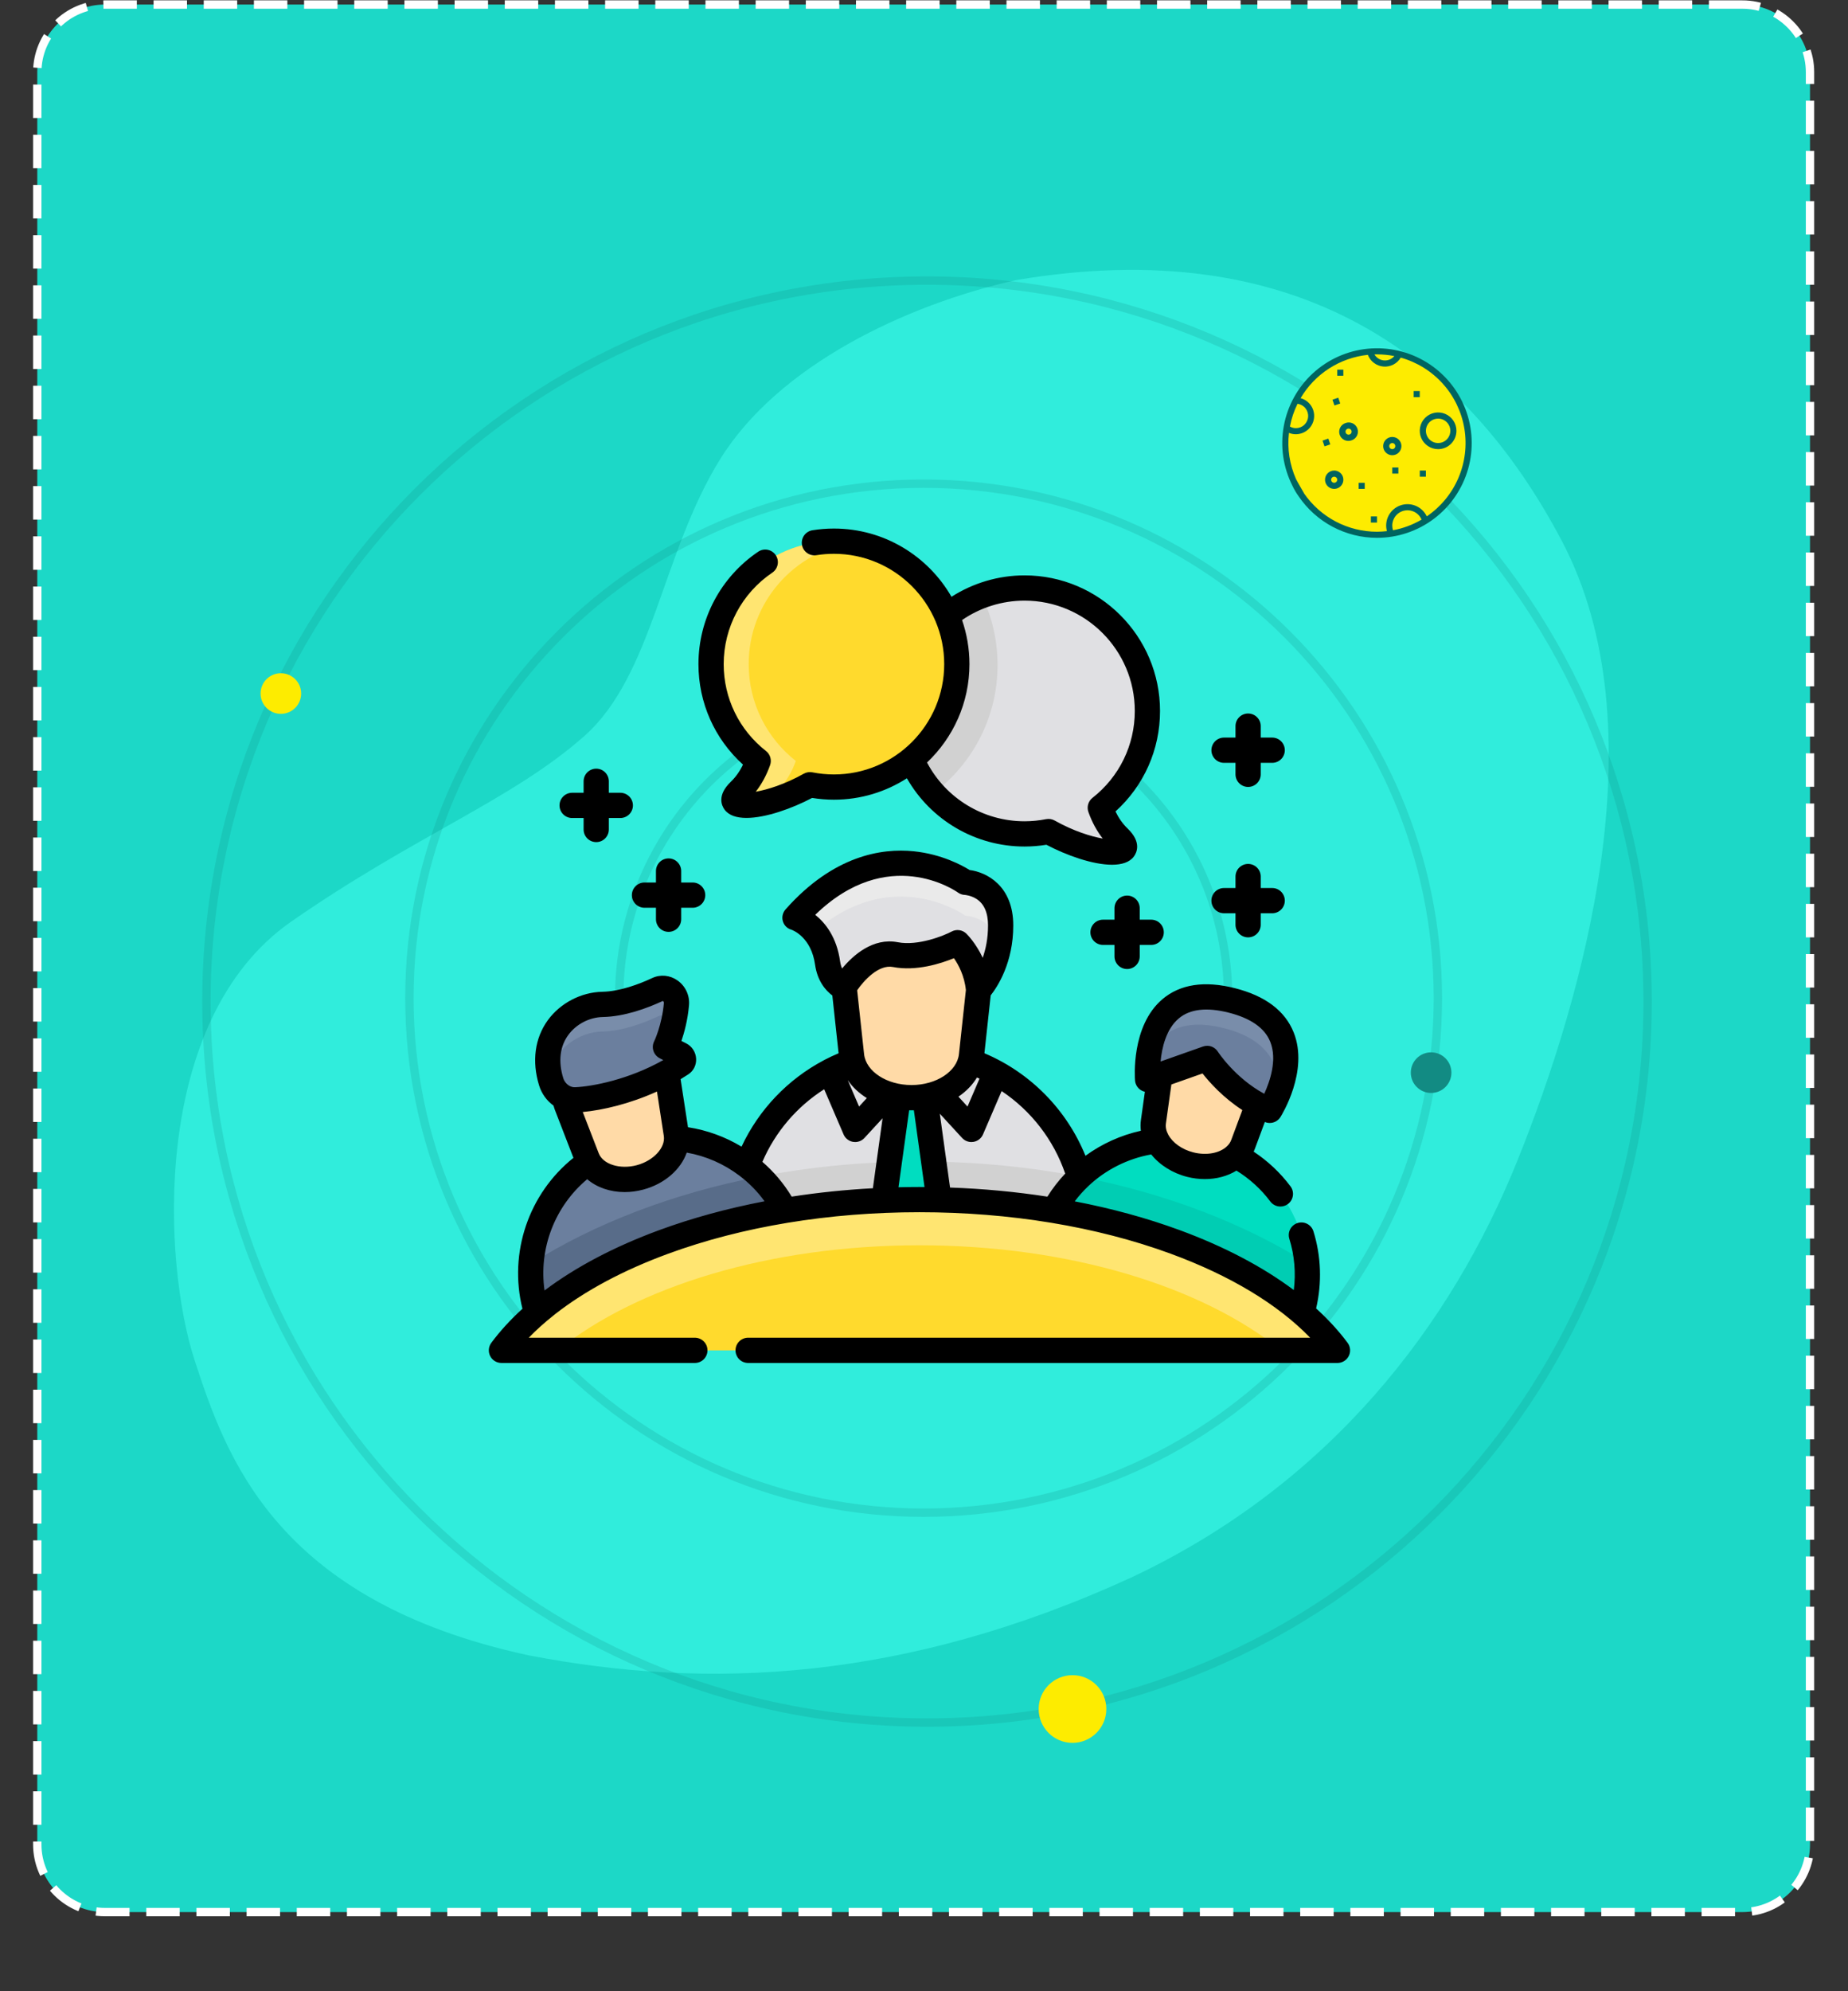<svg width="221" height="238" viewBox="0 0 221 238" fill="none" xmlns="http://www.w3.org/2000/svg">
<rect x="0" y="0" width="221" height="238" fill="#333333" stroke="none"/>
<path d="M208.365 0.543H12.549C8.08 0.543 4.457 4.163 4.457 8.628V220.458C4.457 224.923 8.08 228.543 12.549 228.543H208.365C212.834 228.543 216.457 224.923 216.457 220.458V8.628C216.457 4.163 212.834 0.543 208.365 0.543Z" fill="#1CD8C7" stroke="white" stroke-dasharray="4 2"/>
<path fill-rule="evenodd" clip-rule="evenodd" d="M69.91 87.948C61.265 95.608 49.798 99.756 34.81 110.164C17.931 121.953 19.487 150.961 23.259 162.536C27.032 174.111 32.958 191.326 63.235 197.856C84.54 201.962 108.034 201.081 135.496 188.455C159.129 177.266 173.563 158.351 181.48 138.683C189.397 119.014 198.499 86.953 186.81 64.718C175.121 42.483 155.059 27.808 121.482 33.482C108.331 36.436 93.125 43.645 86.147 54.841C79.169 66.037 78.085 80.668 69.91 87.948Z" fill="#30EDDC"/>
<path opacity="0.2" d="M110.457 155.719C130.567 155.719 146.869 139.416 146.869 119.307C146.869 99.197 130.567 82.894 110.457 82.894C90.347 82.894 74.045 99.197 74.045 119.307C74.045 139.416 90.347 155.719 110.457 155.719Z" stroke="#128B83"/>
<path opacity="0.2" d="M110.457 180.803C144.421 180.803 171.953 153.27 171.953 119.307C171.953 85.343 144.421 57.81 110.457 57.81C76.494 57.81 48.961 85.343 48.961 119.307C48.961 153.27 76.494 180.803 110.457 180.803Z" stroke="#128B83"/>
<path opacity="0.2" d="M110.861 205.887C158.455 205.887 197.037 167.305 197.037 119.711C197.037 72.118 158.455 33.536 110.861 33.536C63.268 33.536 24.686 72.118 24.686 119.711C24.686 167.305 63.268 205.887 110.861 205.887Z" stroke="#128B83"/>
<path d="M128.259 208.314C130.493 208.314 132.304 206.503 132.304 204.268C132.304 202.034 130.493 200.223 128.259 200.223C126.024 200.223 124.213 202.034 124.213 204.268C124.213 206.503 126.024 208.314 128.259 208.314Z" fill="#FDEC00"/>
<path d="M33.588 85.322C34.928 85.322 36.015 84.235 36.015 82.894C36.015 81.554 34.928 80.467 33.588 80.467C32.247 80.467 31.16 81.554 31.16 82.894C31.16 84.235 32.247 85.322 33.588 85.322Z" fill="#FDEC00"/>
<path d="M171.144 130.635C172.485 130.635 173.572 129.548 173.572 128.207C173.572 126.867 172.485 125.78 171.144 125.78C169.804 125.78 168.717 126.867 168.717 128.207C168.717 129.548 169.804 130.635 171.144 130.635Z" fill="#128B83"/>
<path d="M164.671 63.984C170.76 63.984 175.696 59.048 175.696 52.959C175.696 46.871 170.76 41.935 164.671 41.935C158.582 41.935 153.646 46.871 153.646 52.959C153.646 59.048 158.582 63.984 164.671 63.984Z" fill="#FDEC00"/>
<path fill-rule="evenodd" clip-rule="evenodd" d="M164.672 64.284C162.822 64.283 161.002 63.83 159.368 62.964C157.734 62.098 156.336 60.845 155.298 59.315C155.015 58.92 154.768 58.5 154.56 58.061C153.448 55.859 153.085 53.355 153.527 50.928C153.968 48.501 155.19 46.285 157.005 44.616C158.821 42.946 161.132 41.915 163.588 41.679C166.043 41.443 168.508 42.015 170.609 43.307C172.71 44.6 174.331 46.543 175.227 48.841C176.123 51.139 176.244 53.667 175.572 56.041C174.9 58.414 173.472 60.503 171.505 61.991C169.538 63.479 167.138 64.284 164.672 64.284ZM166.589 63.377C167.792 63.154 168.947 62.725 170.003 62.107C169.84 61.718 169.547 61.398 169.174 61.202C168.802 61.005 168.373 60.943 167.96 61.027C167.547 61.111 167.175 61.335 166.909 61.662C166.643 61.989 166.498 62.398 166.5 62.819C166.5 63.008 166.53 63.197 166.588 63.377H166.589ZM154.259 50.981C154.477 51.107 154.725 51.174 154.976 51.175C155.348 51.175 155.705 51.035 155.976 50.781C156.247 50.528 156.412 50.18 156.437 49.81C156.462 49.44 156.345 49.074 156.11 48.786C155.875 48.499 155.539 48.312 155.171 48.262C154.745 49.123 154.438 50.038 154.259 50.981H154.259ZM164.365 42.364C164.495 42.583 164.679 42.764 164.901 42.891C165.122 43.017 165.373 43.084 165.627 43.084C165.841 43.084 166.053 43.037 166.247 42.946C166.441 42.855 166.612 42.723 166.748 42.558C166.064 42.424 165.369 42.357 164.672 42.355C164.569 42.355 164.466 42.355 164.364 42.364H164.365ZM167.511 42.744C167.302 43.099 166.996 43.387 166.63 43.576C166.264 43.765 165.852 43.847 165.442 43.813C165.031 43.778 164.639 43.628 164.31 43.38C163.98 43.133 163.728 42.797 163.581 42.412C161.928 42.586 160.339 43.145 158.942 44.044C157.545 44.944 156.378 46.158 155.535 47.591C155.824 47.668 156.094 47.804 156.328 47.99C156.562 48.176 156.756 48.408 156.898 48.671C157.039 48.935 157.125 49.225 157.151 49.523C157.176 49.821 157.14 50.121 157.045 50.405C156.95 50.688 156.798 50.95 156.598 51.172C156.399 51.395 156.155 51.575 155.884 51.7C155.612 51.825 155.317 51.893 155.018 51.901C154.719 51.908 154.422 51.854 154.145 51.742C153.927 53.627 154.22 55.535 154.993 57.268C155.141 57.576 155.86 58.789 155.934 58.935C155.938 58.946 155.942 58.956 155.945 58.968C156.919 60.382 158.222 61.539 159.742 62.338C161.263 63.137 162.954 63.555 164.672 63.555C165.069 63.552 165.465 63.527 165.86 63.483C165.692 62.867 165.761 62.212 166.052 61.645C166.344 61.078 166.838 60.64 167.436 60.419C168.034 60.198 168.693 60.208 169.283 60.449C169.874 60.689 170.353 61.142 170.626 61.719C172.297 60.582 173.608 58.991 174.405 57.134C175.202 55.277 175.451 53.231 175.124 51.237C174.796 49.243 173.906 47.384 172.557 45.879C171.208 44.374 169.457 43.286 167.51 42.744H167.511ZM171.981 53.684C171.547 53.684 171.123 53.555 170.763 53.314C170.402 53.073 170.121 52.731 169.955 52.33C169.789 51.929 169.746 51.488 169.83 51.063C169.915 50.638 170.124 50.247 170.43 49.94C170.737 49.633 171.128 49.425 171.553 49.34C171.978 49.255 172.419 49.299 172.82 49.465C173.221 49.631 173.563 49.912 173.804 50.273C174.045 50.633 174.174 51.057 174.174 51.491C174.174 51.779 174.117 52.064 174.007 52.33C173.896 52.596 173.735 52.838 173.531 53.042C173.327 53.245 173.086 53.407 172.819 53.517C172.553 53.627 172.268 53.684 171.98 53.684H171.981ZM171.981 50.034C171.692 50.035 171.409 50.12 171.169 50.281C170.929 50.442 170.742 50.67 170.632 50.937C170.521 51.205 170.493 51.498 170.55 51.782C170.606 52.065 170.746 52.325 170.951 52.529C171.155 52.733 171.416 52.872 171.7 52.928C171.983 52.984 172.277 52.954 172.544 52.843C172.81 52.732 173.038 52.544 173.198 52.303C173.358 52.063 173.443 51.78 173.442 51.491C173.441 51.104 173.286 50.733 173.012 50.461C172.738 50.188 172.367 50.034 171.98 50.034H171.981ZM170.519 56.977H169.79V56.241H170.519V56.977ZM169.057 46.741H169.786V47.469H169.057V46.741ZM166.5 54.412C166.284 54.411 166.073 54.347 165.894 54.226C165.714 54.106 165.575 53.935 165.493 53.735C165.411 53.536 165.389 53.316 165.432 53.104C165.474 52.893 165.579 52.698 165.732 52.546C165.884 52.394 166.079 52.29 166.291 52.248C166.503 52.206 166.722 52.228 166.922 52.311C167.121 52.393 167.291 52.533 167.411 52.713C167.531 52.893 167.595 53.104 167.595 53.319C167.595 53.463 167.567 53.606 167.511 53.738C167.456 53.871 167.375 53.992 167.274 54.093C167.172 54.195 167.051 54.275 166.918 54.33C166.785 54.384 166.643 54.412 166.499 54.412H166.5ZM166.5 52.955C166.428 52.956 166.357 52.977 166.298 53.017C166.238 53.057 166.191 53.114 166.164 53.181C166.136 53.247 166.129 53.321 166.143 53.391C166.158 53.462 166.192 53.526 166.243 53.577C166.294 53.628 166.359 53.663 166.43 53.677C166.5 53.691 166.573 53.683 166.64 53.656C166.706 53.628 166.763 53.582 166.803 53.522C166.843 53.462 166.865 53.391 166.865 53.319C166.865 53.272 166.855 53.224 166.837 53.18C166.818 53.136 166.791 53.095 166.757 53.062C166.723 53.028 166.683 53.001 166.639 52.983C166.594 52.964 166.547 52.955 166.499 52.955H166.5ZM167.228 56.605H166.5V55.876H167.228V56.605ZM163.939 61.727H164.672V62.455H163.943V61.727H163.939ZM162.478 57.705H163.206V58.433H162.478V57.705ZM161.629 52.632C161.492 52.683 161.346 52.706 161.2 52.7C161.054 52.694 160.91 52.659 160.778 52.596C160.646 52.534 160.527 52.446 160.429 52.337C160.332 52.228 160.257 52.1 160.209 51.962C160.162 51.823 160.142 51.677 160.152 51.531C160.162 51.385 160.202 51.242 160.268 51.112C160.334 50.981 160.425 50.865 160.537 50.77C160.648 50.675 160.778 50.604 160.917 50.56C161.054 50.51 161.2 50.487 161.345 50.494C161.491 50.5 161.634 50.536 161.766 50.598C161.898 50.661 162.016 50.749 162.113 50.858C162.21 50.967 162.285 51.094 162.332 51.232C162.38 51.37 162.399 51.516 162.389 51.661C162.38 51.807 162.341 51.949 162.276 52.079C162.21 52.21 162.119 52.326 162.009 52.421C161.898 52.516 161.769 52.587 161.63 52.632H161.629ZM161.619 51.475C161.596 51.406 161.553 51.346 161.496 51.302C161.438 51.258 161.369 51.231 161.297 51.227C161.225 51.222 161.153 51.238 161.091 51.275C161.028 51.311 160.977 51.364 160.945 51.429C160.913 51.494 160.902 51.567 160.911 51.639C160.921 51.71 160.951 51.778 160.999 51.832C161.047 51.886 161.109 51.925 161.179 51.943C161.249 51.962 161.323 51.959 161.391 51.936C161.437 51.921 161.479 51.897 161.515 51.865C161.551 51.834 161.58 51.795 161.601 51.753C161.622 51.71 161.635 51.663 161.638 51.615C161.641 51.568 161.635 51.52 161.62 51.475H161.619ZM159.92 44.184H160.648V44.912H159.92V44.184ZM160.278 48.23L159.585 48.465L159.348 47.777L160.04 47.534L160.278 48.23ZM158.16 52.664L158.852 52.421L159.089 53.117L158.397 53.352L158.16 52.664ZM159.555 56.241C159.771 56.241 159.983 56.305 160.163 56.425C160.344 56.545 160.484 56.716 160.567 56.916C160.65 57.117 160.672 57.337 160.63 57.549C160.588 57.762 160.484 57.957 160.331 58.111C160.178 58.264 159.983 58.369 159.771 58.412C159.559 58.455 159.338 58.434 159.138 58.351C158.937 58.269 158.766 58.129 158.645 57.949C158.524 57.769 158.459 57.558 158.458 57.341C158.458 57.05 158.573 56.77 158.779 56.564C158.985 56.358 159.264 56.241 159.555 56.241H159.555ZM159.555 57.705C159.627 57.705 159.697 57.683 159.756 57.643C159.816 57.603 159.863 57.546 159.89 57.479C159.917 57.413 159.924 57.34 159.91 57.269C159.896 57.198 159.861 57.134 159.81 57.083C159.759 57.032 159.694 56.998 159.623 56.984C159.553 56.97 159.48 56.977 159.413 57.005C159.347 57.032 159.29 57.079 159.25 57.139C159.21 57.199 159.189 57.269 159.189 57.341C159.189 57.389 159.198 57.437 159.217 57.481C159.235 57.525 159.262 57.566 159.296 57.599C159.33 57.633 159.371 57.66 159.415 57.678C159.46 57.696 159.507 57.706 159.555 57.705H159.555Z" fill="#006460"/>
<g clip-path="url(#clip0)">
<path d="M129.939 146.57H88.072C88.072 145.494 88.153 144.434 88.311 143.402C88.434 142.6 88.6 141.813 88.813 141.047C90.051 136.502 92.783 132.574 96.449 129.822C97.163 129.285 97.914 128.792 98.695 128.349C98.887 128.24 99.082 128.132 99.277 128.032C102.183 126.502 105.493 125.637 109.006 125.637C112.428 125.637 115.66 126.459 118.513 127.916C118.703 128.014 118.892 128.113 119.08 128.216C120.062 128.757 120.997 129.373 121.876 130.061C125.274 132.712 127.834 136.393 129.085 140.633C129.35 141.531 129.558 142.456 129.7 143.402C129.858 144.434 129.939 145.494 129.939 146.57Z" fill="#E0E0E3"/>
<path d="M129.939 146.57H88.072C88.072 145.494 88.153 144.434 88.311 143.402C88.434 142.6 88.6 141.813 88.813 141.047C95.454 139.609 102.564 138.831 109.957 138.831C116.607 138.831 123.028 139.46 129.085 140.633C129.35 141.531 129.558 142.456 129.7 143.402C129.858 144.434 129.939 145.494 129.939 146.57Z" fill="#D1D1D1"/>
<path d="M129.938 146.571H88.072C88.072 145.494 88.153 144.435 88.311 143.402H129.699C129.857 144.435 129.938 145.494 129.938 146.571Z" fill="#D1D1D1"/>
<path d="M117.132 117.384L116.916 119.363L116.823 120.228L116.18 126.154C115.87 129.005 112.752 131.198 109.006 131.198C105.261 131.198 102.142 129.005 101.833 126.154L101.326 121.478L101.067 119.083C101.064 119.083 101.064 119.083 101.064 119.083L100.88 117.384C100.533 114.18 103.845 111.432 108.054 111.432H109.957C114.167 111.432 117.479 114.18 117.132 117.384Z" fill="#FFDAA7"/>
<path d="M110.721 132.038C110.655 131.557 110.243 131.199 109.758 131.199H109.008H108.258C107.772 131.199 107.361 131.557 107.294 132.038L105.335 146.178C105.301 146.429 105.365 146.684 105.516 146.889L108.225 150.56C108.614 151.087 109.402 151.087 109.791 150.56L112.499 146.889C112.65 146.684 112.715 146.429 112.68 146.178L110.721 132.038Z" fill="#00DDC0"/>
<path d="M119.667 110.616C119.667 111.441 119.597 112.201 119.476 112.899C118.871 116.454 117.026 118.345 117.026 118.345C116.732 114.82 114.513 112.674 114.513 112.674C114.513 112.674 110.558 114.77 107.074 114.1C103.592 113.43 100.912 118.051 100.912 118.051C100.912 118.051 99.299 117.45 98.971 115.104C98.729 113.386 98.096 112.187 97.406 111.36C96.313 110.049 95.086 109.678 95.086 109.678C105.326 98.159 115.447 105.46 115.447 105.46C115.447 105.46 119.667 105.593 119.667 110.616Z" fill="#EAEAEA"/>
<path d="M119.477 112.899C118.871 116.454 117.027 118.345 117.027 118.345C116.733 114.82 114.514 112.674 114.514 112.674C114.514 112.674 110.559 114.77 107.075 114.1C103.592 113.43 100.913 118.051 100.913 118.051C100.913 118.051 99.299 117.45 98.971 115.104C98.73 113.386 98.096 112.187 97.406 111.36C106.801 103.209 115.447 109.445 115.447 109.445C115.447 109.445 118.654 109.546 119.477 112.899Z" fill="#E0E0E3"/>
<path d="M155.856 156.331L124.578 148.428C125.358 145.337 126.986 142.679 129.149 140.646C131.015 138.886 133.279 137.591 135.746 136.877C135.814 136.857 135.884 136.84 135.952 136.82C138.551 136.104 141.366 136.034 144.168 136.741C146.32 137.285 148.259 138.236 149.924 139.493C150.24 139.73 150.547 139.978 150.84 140.238C153.943 142.957 155.921 146.8 156.287 150.957C156.445 152.712 156.311 154.524 155.856 156.331Z" fill="#00DDC0"/>
<path d="M155.856 156.331L124.578 148.428C125.358 145.337 126.986 142.679 129.149 140.646C139.48 142.65 148.75 146.233 156.287 150.957C156.445 152.712 156.311 154.524 155.856 156.331Z" fill="#00CDB3"/>
<path d="M151.022 130.412L150.488 131.85L149.682 134.018L148.655 136.785C147.886 138.856 145.141 139.906 142.344 139.199C139.546 138.492 137.63 136.265 137.937 134.077L138.374 130.965L138.699 128.648C138.697 128.648 138.697 128.648 138.697 128.648L138.881 127.344C139.226 124.885 142.218 123.457 145.364 124.252L146.786 124.611C149.931 125.406 151.886 128.083 151.022 130.412Z" fill="#FFDAA7"/>
<path d="M152.764 130.898C152.764 130.9 152.762 130.902 152.762 130.902C152.297 132.002 151.849 132.713 151.849 132.713C147.069 130.755 144.367 126.508 144.367 126.508L137.242 129.023C137.242 129.023 137.139 127.796 137.35 126.207C137.805 122.777 139.724 117.657 147.302 119.572C155.478 121.638 154.068 127.804 152.764 130.898Z" fill="#798DAA"/>
<path d="M152.764 130.898C152.764 130.9 152.762 130.902 152.762 130.902C152.297 132.002 151.849 132.713 151.849 132.713C147.069 130.755 144.367 126.508 144.367 126.508L137.242 129.023C137.242 129.023 137.139 127.796 137.35 126.207C138.549 123.652 141.08 121.556 146.375 122.893C152.163 124.356 153.146 127.872 152.764 130.898Z" fill="#6B7F9E"/>
<path d="M95.178 148.01L64.008 156.331C63.535 154.557 63.377 152.773 63.498 151.038C63.776 147.085 65.511 143.389 68.296 140.652C70.218 138.763 72.641 137.33 75.433 136.585C77.981 135.904 80.551 135.873 82.963 136.393C85.943 137.03 88.686 138.505 90.862 140.626C92.876 142.584 94.401 145.096 95.178 148.01Z" fill="#6B7F9E"/>
<path d="M95.178 148.01L64.008 156.331C63.535 154.557 63.377 152.773 63.498 151.038C71.081 146.259 80.432 142.639 90.862 140.626C92.876 142.584 94.401 145.096 95.178 148.01Z" fill="#586C89"/>
<path d="M79.841 128.826L80.074 130.342L80.875 135.545C81.211 137.729 79.325 139.982 76.537 140.726C73.749 141.471 70.991 140.457 70.194 138.397L68.217 133.284C68.216 133.284 68.216 133.284 68.216 133.284L67.742 132.056C66.847 129.739 68.766 127.036 71.9 126.199L73.317 125.821C76.451 124.984 79.462 126.371 79.841 128.826Z" fill="#FFDAA7"/>
<path d="M81.482 127.152C80.872 127.552 80.257 127.917 79.641 128.253C75.336 130.582 71.009 131.359 68.86 131.459C67.547 131.52 66.317 130.618 65.909 129.283C65.814 128.977 65.74 128.679 65.68 128.387C65.471 127.375 65.456 126.438 65.593 125.591C66.146 122.137 69.212 120.105 72.059 120.051C74.419 120.005 76.909 119.073 78.639 118.264C79.711 117.765 80.943 118.691 80.902 119.918C80.902 119.952 80.898 119.984 80.896 120.019C80.83 120.771 80.715 121.467 80.581 122.085C80.172 123.958 79.581 125.14 79.581 125.14L80.514 125.613L81.381 126.054C81.814 126.271 81.872 126.895 81.482 127.152Z" fill="#798DAA"/>
<path d="M80.902 123.155C80.902 123.189 80.898 123.221 80.896 123.255C80.818 124.129 80.677 124.925 80.514 125.613C80.192 126.975 79.788 127.925 79.641 128.253C75.336 130.582 71.009 131.359 68.86 131.459C67.547 131.52 66.317 130.618 65.909 129.283C65.814 128.977 65.74 128.679 65.68 128.387C66.412 125.201 69.335 123.34 72.059 123.288C74.419 123.241 76.909 122.31 78.639 121.501C79.359 121.165 80.152 121.473 80.581 122.085C80.792 122.382 80.916 122.753 80.902 123.155Z" fill="#6B7F9E"/>
<path d="M159.949 161.399C152.091 150.847 132.671 143.381 109.958 143.381C87.245 143.381 67.824 150.847 59.967 161.399H159.949Z" fill="#FFDA2D"/>
<path d="M159.949 161.399H153.212C143.841 153.823 127.966 148.842 109.958 148.842C91.95 148.842 76.076 153.823 66.704 161.399H59.967C67.824 150.847 87.246 143.38 109.958 143.38C132.671 143.38 152.092 150.847 159.949 161.399Z" fill="#FFE571"/>
<path d="M133.808 100.121C136.439 102.65 130.826 102.439 125.392 99.391C124.465 99.573 123.505 99.67 122.522 99.67C118.192 99.67 114.301 97.799 111.612 94.819C110.731 93.844 109.982 92.75 109.386 91.567C108.389 89.584 107.828 87.345 107.828 84.976C107.828 78.657 111.816 73.269 117.412 71.195C119.002 70.603 120.725 70.281 122.521 70.281C123.016 70.281 123.505 70.305 123.987 70.355C131.415 71.087 137.217 77.356 137.217 84.976C137.217 89.674 135.013 93.857 131.581 96.547C132.042 97.834 132.743 99.098 133.808 100.121Z" fill="#E0E0E3"/>
<path d="M119.298 79.488C119.298 85.761 116.277 91.33 111.612 94.819C110.731 93.844 109.982 92.75 109.386 91.567C108.389 89.584 107.828 87.345 107.828 84.976C107.828 78.657 111.816 73.27 117.412 71.195C118.621 73.703 119.298 76.517 119.298 79.488Z" fill="#D1D1D1"/>
<path d="M99.732 64.685C91.616 64.685 85.037 71.264 85.037 79.379C85.037 84.077 87.242 88.26 90.673 90.95C90.213 92.237 89.512 93.501 88.447 94.524C85.814 97.051 91.429 96.842 96.861 93.793C97.79 93.977 98.749 94.074 99.732 94.074C107.847 94.074 114.426 87.495 114.426 79.379C114.426 71.264 107.847 64.685 99.732 64.685Z" fill="#FFDA2D"/>
<path d="M95.171 90.951C94.712 92.237 94.01 93.501 92.945 94.524C92.406 95.043 92.212 95.446 92.293 95.733C88.865 96.733 86.579 96.317 88.447 94.524C89.512 93.501 90.213 92.237 90.672 90.951C87.241 88.26 85.037 84.077 85.037 79.379C85.037 71.264 91.617 64.685 99.732 64.685C100.496 64.685 101.248 64.743 101.981 64.856C94.933 65.938 89.535 72.029 89.535 79.38C89.535 84.077 91.74 88.261 95.171 90.951Z" fill="#FFE571"/>
<path d="M161.158 160.498C160.094 159.069 158.833 157.696 157.393 156.388C158.105 153.334 157.998 150.155 157.072 147.172C156.825 146.377 155.981 145.932 155.184 146.179C154.388 146.426 153.943 147.271 154.19 148.067C154.805 150.049 154.983 152.136 154.725 154.192C151.002 151.407 146.391 148.98 141.043 147.017C137.13 145.58 132.925 144.435 128.525 143.591C129.012 142.945 129.551 142.339 130.139 141.782C132.216 139.811 134.864 138.482 137.672 137.982C138.686 139.249 140.227 140.222 141.974 140.664C142.682 140.843 143.394 140.93 144.089 140.93C145.477 140.93 146.793 140.58 147.867 139.918C149.426 140.877 150.814 142.136 151.912 143.605C152.209 144.001 152.662 144.21 153.122 144.21C153.436 144.21 153.753 144.112 154.024 143.909C154.691 143.41 154.827 142.464 154.329 141.797C153.116 140.177 151.613 138.766 149.925 137.651C149.977 137.539 150.026 137.426 150.069 137.31L151.26 134.102C151.266 134.105 151.271 134.107 151.276 134.109C151.462 134.186 151.656 134.222 151.848 134.222C152.352 134.222 152.84 133.968 153.124 133.52C153.264 133.297 156.551 128.013 154.712 123.405C153.676 120.809 151.307 119.027 147.671 118.109C144.04 117.192 141.126 117.636 139.01 119.43C135.239 122.629 135.715 128.884 135.738 129.149C135.776 129.615 136.029 130.036 136.422 130.29C136.574 130.389 136.741 130.457 136.914 130.495L136.442 133.868C136.382 134.294 136.382 134.724 136.436 135.153C134.052 135.681 131.784 136.704 129.808 138.143C127.577 132.642 123.219 128.206 117.725 125.888L118.476 118.969C119.294 117.935 121.175 115.074 121.175 110.617C121.175 105.865 117.987 104.251 115.956 103.989C115.054 103.428 112.598 102.086 109.258 101.748C105.431 101.362 99.671 102.25 93.958 108.677C93.611 109.068 93.469 109.605 93.619 110.106C93.768 110.604 94.141 110.984 94.642 111.121C94.841 111.192 97.016 112.033 97.476 115.314C97.739 117.188 98.69 118.36 99.538 118.988L100.287 125.89C99.702 126.137 99.128 126.404 98.574 126.696C98.566 126.7 98.559 126.705 98.552 126.709C98.546 126.712 98.54 126.715 98.534 126.719C94.185 129.017 90.743 132.644 88.68 137.053C86.713 135.869 84.542 135.08 82.276 134.731L81.392 128.988C81.7 128.804 82.006 128.613 82.309 128.414C82.94 128 83.291 127.295 83.248 126.529C83.204 125.753 82.75 125.056 82.062 124.708L81.491 124.418C81.835 123.414 82.24 121.929 82.398 120.155C82.502 118.992 81.974 117.854 81.02 117.185C80.111 116.548 78.983 116.441 78.001 116.899C76.443 117.626 74.142 118.501 72.029 118.542C69.495 118.591 66.996 119.896 65.507 121.948C63.957 124.085 63.587 126.847 64.466 129.724C64.774 130.732 65.393 131.568 66.187 132.14C66.23 132.295 66.278 132.449 66.336 132.602L68.576 138.392C63.231 142.668 60.812 149.731 62.477 156.427C61.055 157.724 59.809 159.083 58.756 160.498C58.415 160.956 58.361 161.567 58.617 162.076C58.873 162.586 59.395 162.908 59.966 162.908H83.098C83.931 162.908 84.607 162.233 84.607 161.399C84.607 160.566 83.931 159.891 83.098 159.891H63.233C64.126 158.968 65.121 158.076 66.206 157.216C66.276 157.168 66.342 157.116 66.402 157.058C69.976 154.265 74.536 151.823 79.911 149.849C88.748 146.605 99.138 144.89 109.957 144.89C120.776 144.89 131.166 146.605 140.003 149.849C147.126 152.464 152.821 155.902 156.681 159.89H89.468C88.634 159.89 87.959 160.566 87.959 161.399C87.959 162.233 88.634 162.908 89.468 162.908H159.948C160.519 162.908 161.041 162.586 161.297 162.076C161.553 161.567 161.499 160.956 161.158 160.498ZM147.24 136.258C147.137 136.537 146.963 136.792 146.724 137.016C145.84 137.847 144.266 138.13 142.713 137.738C141.37 137.398 140.248 136.609 139.714 135.628C139.465 135.172 139.37 134.72 139.43 134.286L140.084 129.62L143.809 128.305C144.667 129.398 146.282 131.196 148.57 132.681L147.24 136.258ZM140.969 121.726C142.298 120.603 144.305 120.37 146.932 121.034C149.573 121.701 151.247 122.872 151.906 124.514C152.766 126.654 151.869 129.255 151.188 130.732C147.688 128.838 145.661 125.73 145.64 125.698C145.357 125.253 144.872 124.999 144.367 124.999C144.2 124.999 144.03 125.027 143.865 125.085L138.791 126.876C138.946 125.241 139.449 123.009 140.969 121.726ZM127.385 140.274C126.587 141.119 125.874 142.042 125.256 143.029C121.481 142.446 117.584 142.079 113.614 141.94L112.392 133.116L115.059 136.015C115.347 136.329 115.751 136.502 116.17 136.502C116.254 136.502 116.339 136.495 116.423 136.481C116.927 136.395 117.353 136.06 117.556 135.59L119.784 130.41C123.301 132.76 125.997 136.221 127.385 140.274ZM103.663 131.249L102.734 132.258L101.377 129.098C101.951 129.939 102.731 130.669 103.663 131.249ZM103.334 125.992L102.506 118.36C103.301 117.212 105.064 115.248 106.79 115.581C109.569 116.115 112.511 115.171 114.081 114.527C114.618 115.302 115.335 116.626 115.509 118.337L114.679 125.992C114.455 128.065 111.964 129.689 109.007 129.689C106.051 129.689 103.559 128.065 103.334 125.992ZM117.138 128.925L115.704 132.259L114.618 131.078C115.541 130.455 116.299 129.678 116.834 128.79C116.936 128.835 117.038 128.879 117.138 128.925ZM97.493 109.343C106.186 100.917 114.216 106.436 114.565 106.683C114.808 106.859 115.099 106.958 115.399 106.967C115.406 106.967 116.088 107.014 116.755 107.432C117.686 108.016 118.158 109.087 118.158 110.616C118.158 112.167 117.88 113.458 117.521 114.477C116.681 112.689 115.631 111.655 115.563 111.589C115.094 111.134 114.384 111.034 113.807 111.34C112.837 111.854 109.789 113.085 107.36 112.618C104.389 112.046 102.01 114.185 100.705 115.76C100.601 115.529 100.514 115.245 100.465 114.894C100.059 111.998 98.689 110.299 97.493 109.343ZM98.563 130.192L100.881 135.589C101.082 136.059 101.509 136.395 102.013 136.481C102.098 136.495 102.183 136.502 102.267 136.502C102.685 136.502 103.089 136.329 103.377 136.016L105.546 133.66L104.387 142.025C101.084 142.203 97.838 142.538 94.677 143.026C93.727 141.457 92.552 140.063 91.172 138.868C92.713 135.297 95.283 132.283 98.563 130.192ZM79.384 135.776C79.6 137.169 78.148 138.736 76.149 139.27C74.15 139.803 72.111 139.167 71.602 137.851L69.691 132.912C72.043 132.695 75.289 131.949 78.567 130.464L79.384 135.776ZM67.95 123.72C68.894 122.417 70.48 121.589 72.088 121.558C74.721 121.507 77.439 120.489 79.262 119.64C79.305 119.66 79.406 119.742 79.393 119.886C79.154 122.562 78.236 124.452 78.229 124.467C77.858 125.21 78.157 126.113 78.898 126.487L79.322 126.702C75.163 129.051 70.841 129.855 68.79 129.951C68.603 129.961 68.419 129.926 68.247 129.856C68.203 129.832 68.156 129.811 68.109 129.791C67.762 129.602 67.48 129.261 67.352 128.842C66.748 126.863 66.955 125.092 67.95 123.72ZM78.871 147.017C73.49 148.992 68.855 151.436 65.12 154.242C64.407 149.246 66.337 144.189 70.222 140.944C71.367 141.926 72.96 142.482 74.7 142.482C75.425 142.482 76.175 142.386 76.927 142.185C79.488 141.501 81.416 139.781 82.126 137.766C84.408 138.168 86.567 139.109 88.438 140.528C88.441 140.531 88.444 140.533 88.447 140.535C88.447 140.535 88.447 140.535 88.448 140.536C89.596 141.406 90.596 142.427 91.433 143.582C87.017 144.427 82.798 145.575 78.871 147.017ZM107.45 141.905L108.724 132.707H109.289L110.56 141.878C110.359 141.877 110.158 141.872 109.957 141.872C109.119 141.872 108.283 141.885 107.45 141.905Z" fill="black"/>
<path d="M88.855 91.391C88.464 92.198 87.977 92.883 87.402 93.436C85.701 95.068 86.314 96.318 86.657 96.78C87.173 97.476 88.113 97.761 89.27 97.761C91.571 97.761 94.73 96.633 97.117 95.372C97.98 95.512 98.857 95.583 99.731 95.583C102.942 95.583 105.934 94.641 108.454 93.024C111.317 98.032 116.657 101.181 122.522 101.181C123.393 101.181 124.27 101.11 125.136 100.969C127.523 102.23 130.682 103.358 132.983 103.358C134.14 103.358 135.081 103.072 135.597 102.376C135.939 101.914 136.552 100.664 134.851 99.032C134.276 98.48 133.789 97.795 133.398 96.989C136.797 93.917 138.725 89.601 138.725 84.976C138.725 76.041 131.456 68.772 122.522 68.772C119.421 68.772 116.381 69.673 113.786 71.332C110.988 66.464 105.738 63.176 99.731 63.176C98.869 63.176 98.004 63.244 97.158 63.379C96.336 63.511 95.775 64.284 95.906 65.107C96.038 65.93 96.811 66.49 97.634 66.359C98.322 66.249 99.028 66.194 99.731 66.194C107.002 66.194 112.917 72.109 112.917 79.38C112.917 86.65 107.002 92.565 99.731 92.565C98.867 92.565 97.999 92.481 97.153 92.313C96.801 92.243 96.436 92.302 96.122 92.478C93.845 93.756 91.76 94.387 90.377 94.632C91.087 93.726 91.663 92.663 92.093 91.458C92.311 90.846 92.114 90.163 91.603 89.763C88.389 87.243 86.545 83.458 86.545 79.38C86.545 74.992 88.719 70.904 92.36 68.445C93.05 67.978 93.232 67.04 92.765 66.35C92.299 65.66 91.361 65.478 90.67 65.944C86.198 68.966 83.527 73.989 83.527 79.38C83.528 84.003 85.456 88.32 88.855 91.391ZM115.935 79.379C115.935 77.535 115.621 75.764 115.051 74.111C117.238 72.608 119.853 71.79 122.523 71.79C129.793 71.79 135.708 77.705 135.708 84.977C135.708 89.056 133.864 92.84 130.651 95.361C130.14 95.761 129.942 96.443 130.16 97.055C130.59 98.26 131.165 99.323 131.875 100.228C130.492 99.983 128.407 99.352 126.129 98.075C125.816 97.899 125.451 97.841 125.099 97.91C124.248 98.078 123.382 98.163 122.523 98.163C117.6 98.163 113.133 95.438 110.862 91.138C113.983 88.183 115.935 84.006 115.935 79.379Z" fill="black"/>
<path d="M77.073 108.499H78.445V109.871C78.445 110.705 79.12 111.38 79.954 111.38C80.787 111.38 81.462 110.705 81.462 109.871V108.499H82.834C83.667 108.499 84.343 107.824 84.343 106.99C84.343 106.157 83.667 105.482 82.834 105.482H81.462V104.11C81.462 103.277 80.787 102.601 79.954 102.601C79.12 102.601 78.445 103.277 78.445 104.11V105.482H77.073C76.24 105.482 75.564 106.157 75.564 106.99C75.564 107.824 76.24 108.499 77.073 108.499Z" fill="black"/>
<path d="M68.421 97.773H69.793V99.145C69.793 99.978 70.468 100.653 71.302 100.653C72.135 100.653 72.81 99.978 72.81 99.145V97.773H74.182C75.015 97.773 75.691 97.098 75.691 96.264C75.691 95.431 75.015 94.755 74.182 94.755H72.81V93.384C72.81 92.55 72.135 91.875 71.302 91.875C70.468 91.875 69.793 92.55 69.793 93.384V94.755H68.421C67.588 94.755 66.912 95.431 66.912 96.264C66.912 97.098 67.588 97.773 68.421 97.773Z" fill="black"/>
<path d="M136.298 109.924V108.552C136.298 107.719 135.623 107.043 134.79 107.043C133.956 107.043 133.281 107.719 133.281 108.552V109.924H131.909C131.076 109.924 130.4 110.599 130.4 111.432C130.4 112.266 131.076 112.941 131.909 112.941H133.281V114.313C133.281 115.146 133.956 115.822 134.79 115.822C135.623 115.822 136.298 115.146 136.298 114.313V112.941H137.67C138.503 112.941 139.179 112.266 139.179 111.432C139.179 110.599 138.503 109.924 137.67 109.924H136.298Z" fill="black"/>
<path d="M146.38 91.178H147.751V92.549C147.751 93.383 148.427 94.058 149.26 94.058C150.094 94.058 150.769 93.383 150.769 92.549V91.178H152.141C152.974 91.178 153.649 90.502 153.649 89.669C153.649 88.835 152.974 88.16 152.141 88.16H150.769V86.788C150.769 85.955 150.094 85.28 149.26 85.28C148.427 85.28 147.751 85.955 147.751 86.788V88.16H146.38C145.546 88.16 144.871 88.835 144.871 89.669C144.871 90.502 145.546 91.178 146.38 91.178Z" fill="black"/>
<path d="M146.38 109.158H147.751V110.53C147.751 111.363 148.427 112.038 149.26 112.038C150.094 112.038 150.769 111.363 150.769 110.53V109.158H152.141C152.974 109.158 153.649 108.483 153.649 107.649C153.649 106.816 152.974 106.14 152.141 106.14H150.769V104.769C150.769 103.935 150.094 103.26 149.26 103.26C148.427 103.26 147.751 103.935 147.751 104.769V106.14H146.38C145.546 106.14 144.871 106.816 144.871 107.649C144.871 108.483 145.546 109.158 146.38 109.158Z" fill="black"/>
</g>
<defs>
<clipPath id="clip0">
<rect width="103" height="103" fill="white" transform="translate(58.457 61.542)"/>
</clipPath>
</defs>
</svg>

